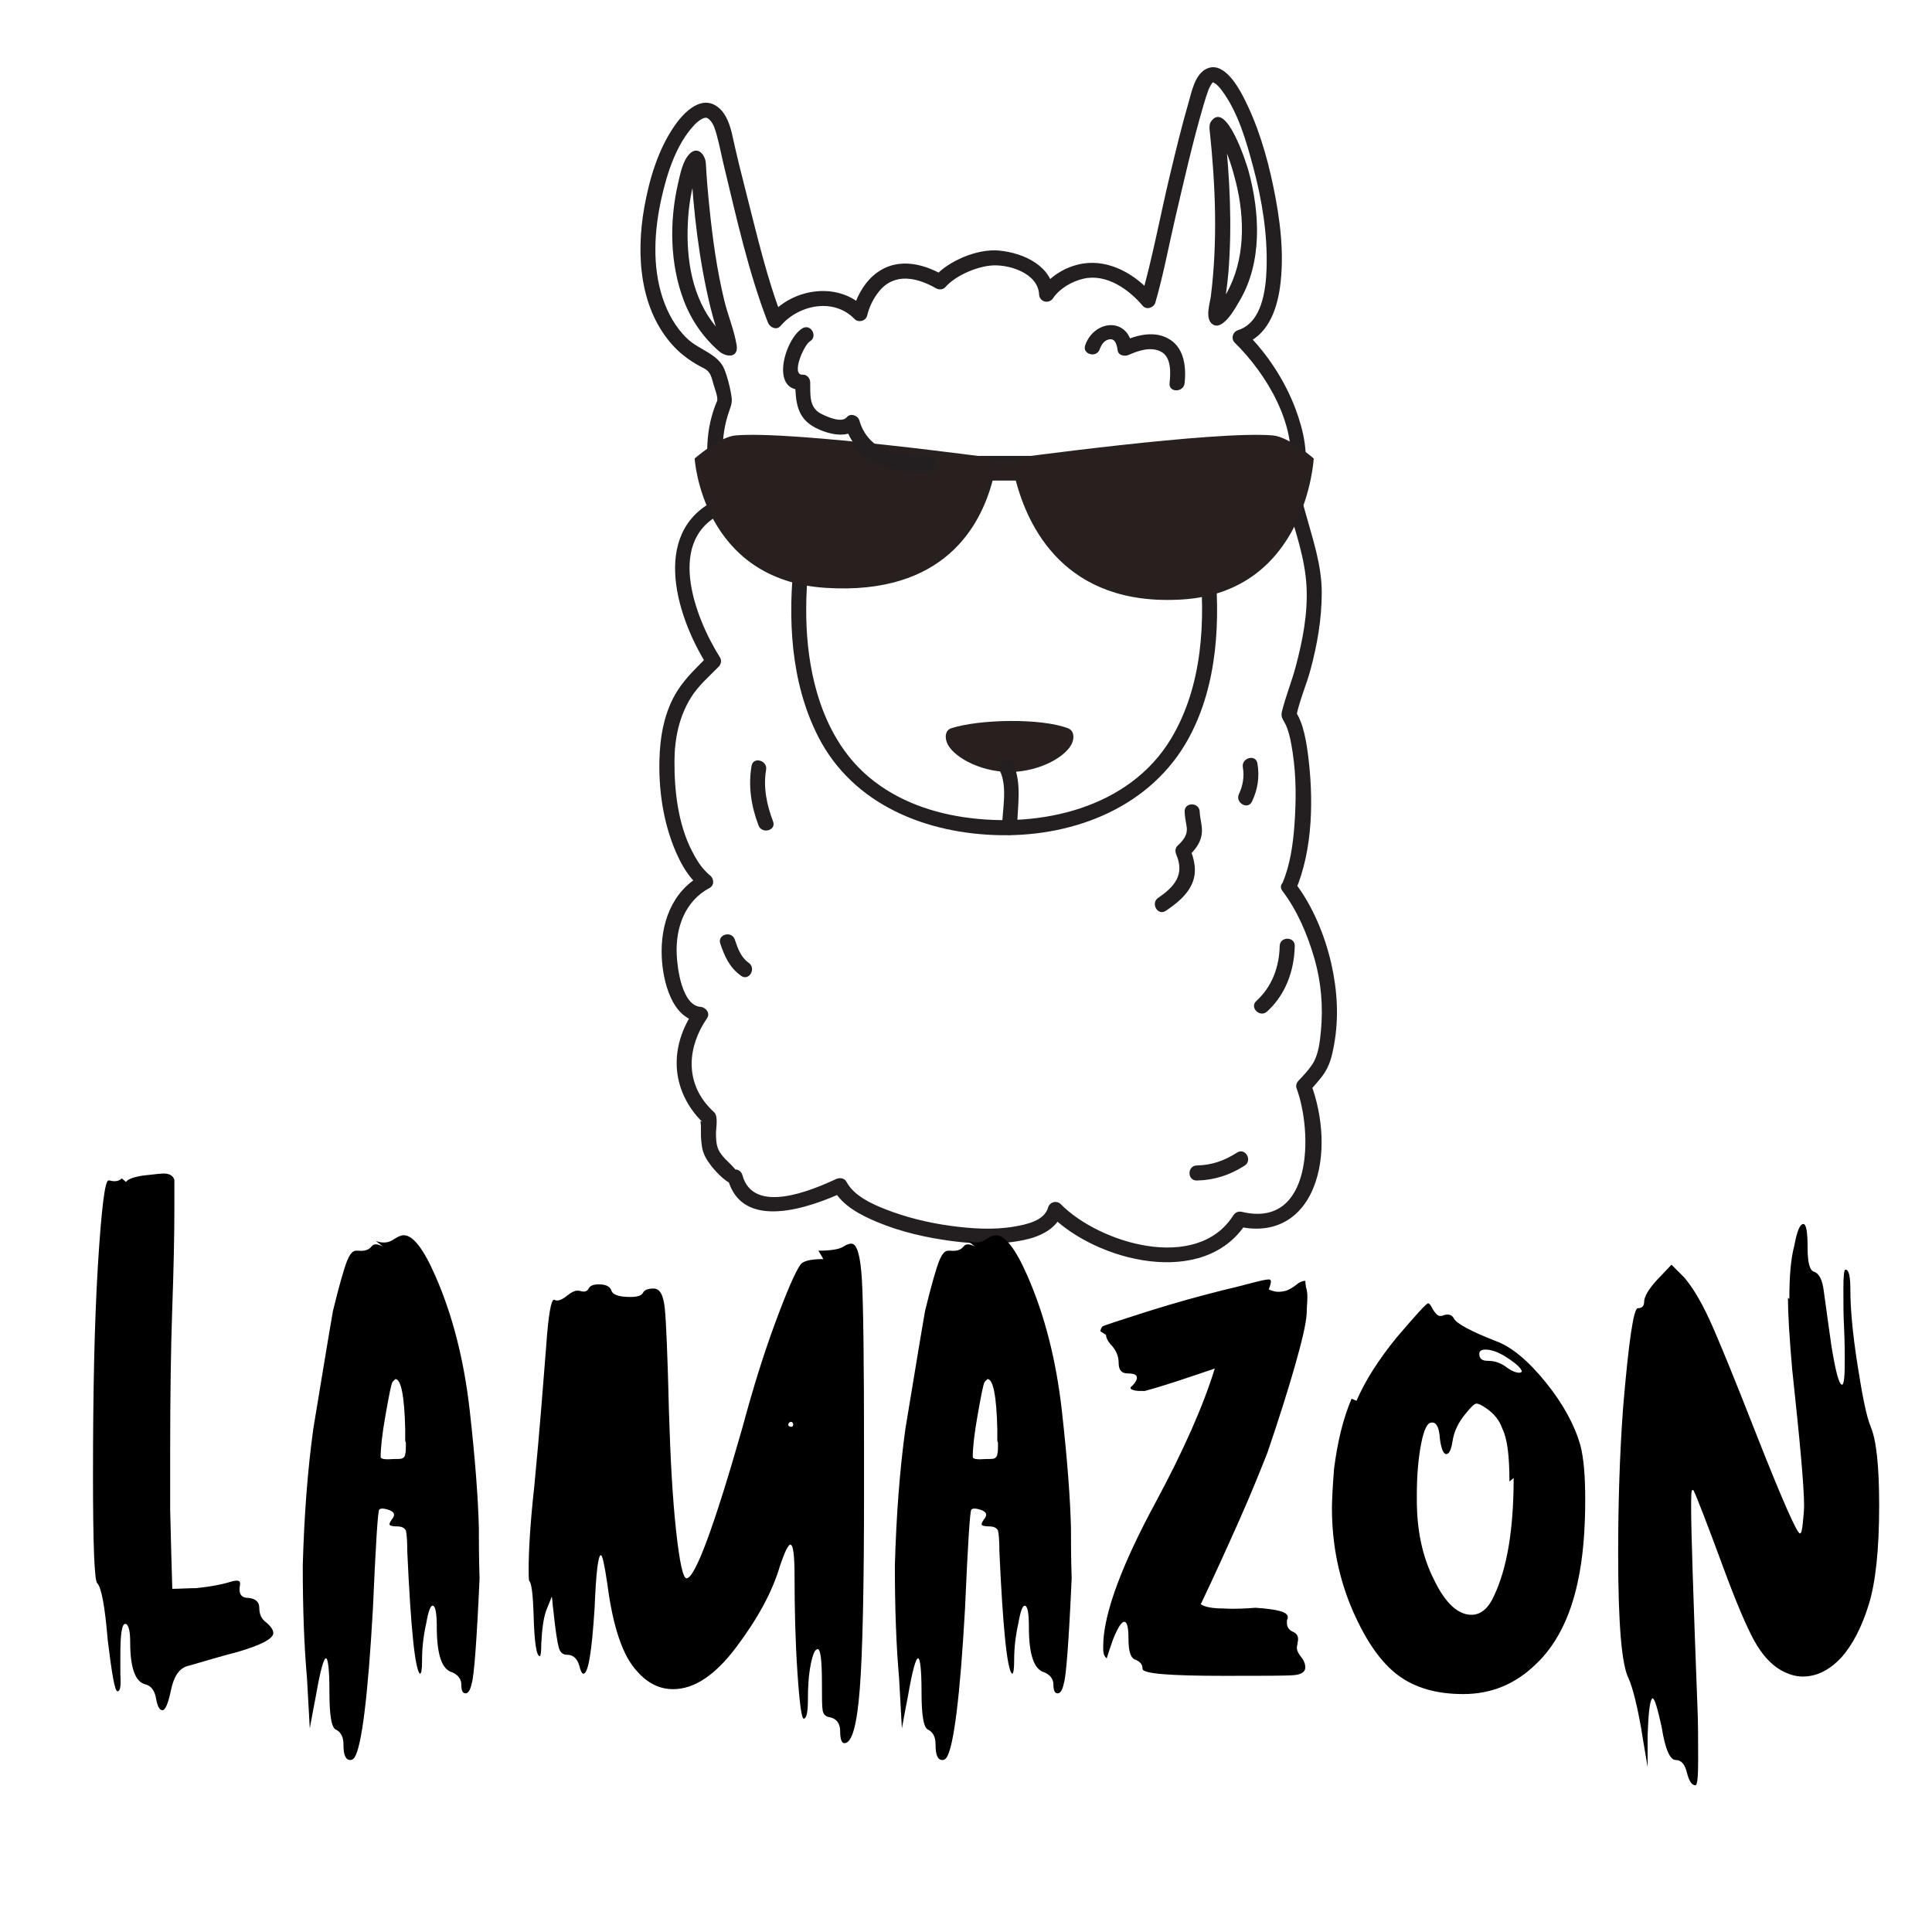 <svg xmlns="http://www.w3.org/2000/svg" xmlns:xlink="http://www.w3.org/1999/xlink" width="500" zoomAndPan="magnify" viewBox="0 0 375 375" height="500" preserveAspectRatio="xMidYMid meet" version="1.0"><defs><g/><clipPath id="4927f573a6"><path d="M 124 13 L 259.938 13 L 259.938 245 L 124 245 Z M 124 13 " clip-rule="nonzero"/></clipPath></defs><path fill="#231f20" d="M 230.484 88.492 C 208.395 88.492 186.309 88.492 164.219 88.492 C 162.598 88.492 160.98 88.492 159.359 88.492 C 158.688 88.492 158.148 88.941 157.949 89.566 C 155.992 95.637 154.887 102.059 154.176 108.379 C 152.875 119.953 153.422 132.387 158.793 142.945 C 165.57 156.262 179.945 161.898 194.273 162.113 C 208.859 162.332 223.559 156.473 230.746 143.238 C 236.398 132.828 236.914 120.211 235.699 108.68 C 235.027 102.262 233.879 95.727 231.895 89.566 C 231.316 87.777 228.488 88.543 229.074 90.344 C 231.02 96.352 232.148 102.734 232.812 109 C 234.023 120.535 233.426 133.137 227.328 143.328 C 219.184 156.941 201.812 160.805 187.031 158.609 C 179.879 157.547 172.93 154.859 167.586 149.887 C 163.137 145.742 160.27 140.258 158.586 134.465 C 155.836 125.004 156.117 114.73 157.527 105.062 C 158.25 100.117 159.234 95.109 160.77 90.344 C 160.301 90.699 159.828 91.059 159.359 91.414 C 181.445 91.414 203.535 91.414 225.621 91.414 C 227.242 91.414 228.863 91.414 230.484 91.414 C 232.367 91.414 232.367 88.492 230.484 88.492 " fill-opacity="1" fill-rule="nonzero"/><g clip-path="url(#4927f573a6)"><path fill="#231f20" d="M 251.434 172.918 C 254.898 164.77 254.984 154.754 253.836 146.098 C 253.609 144.398 253.309 142.711 252.816 141.066 C 252.625 140.426 252.367 139.812 252.09 139.203 C 251.98 138.961 251.844 138.734 251.707 138.508 C 250.973 137.324 251.594 139.129 251.621 138.98 C 252.223 135.977 253.539 133.039 254.344 130.078 C 255.676 125.18 256.551 120.105 256.551 115.016 C 256.551 109.645 254.773 104.539 253.363 99.418 C 253.09 98.418 252.809 97.43 252.504 96.441 C 252.406 96.145 252.301 95.848 252.188 95.555 C 251.789 94.543 252.25 95.418 252.078 95.914 C 252.434 94.898 252.812 93.922 253.051 92.867 C 254.078 88.34 253.055 83.609 251.453 79.352 C 249.395 73.867 245.926 68.566 241.738 64.453 C 241.52 65.266 241.305 66.082 241.09 66.895 C 245.961 65.359 247.82 60.316 248.453 55.684 C 249.336 49.219 248.465 42.547 247.148 36.199 C 245.914 30.23 244.125 24.195 241.309 18.762 C 240.094 16.418 237.16 11.441 233.82 13.559 C 231.852 14.812 231.297 17.859 230.695 19.918 C 229.348 24.523 228.234 29.199 227.113 33.863 C 225.188 41.855 223.723 50.047 221.438 57.945 C 222.254 57.73 223.066 57.516 223.883 57.301 C 220.566 53.367 215.465 50.301 210.141 51.168 C 206.871 51.707 203.742 53.617 201.883 56.398 C 202.793 56.641 203.699 56.887 204.609 57.133 C 204.355 51.648 198.715 49.09 193.906 48.633 C 189.812 48.246 184.16 50.566 181.414 53.676 C 182.008 53.598 182.598 53.523 183.188 53.445 C 178.734 50.891 173.59 49.895 169.461 53.535 C 167.508 55.258 166.09 57.969 165.488 60.492 C 166.301 60.277 167.117 60.062 167.93 59.848 C 162.863 54.594 154 55.848 149.438 61.195 C 150.25 61.41 151.066 61.625 151.879 61.84 C 148.848 54.02 146.941 45.66 144.863 37.547 C 143.918 33.855 142.992 30.152 142.18 26.43 C 141.758 24.492 141.086 22.238 139.5 20.914 C 136.258 18.199 132.789 21.75 130.98 24.344 C 127.742 28.984 126.008 34.84 125.039 40.348 C 123.426 49.551 124.148 60.188 130.855 67.32 C 132.48 69.043 134.48 70.418 136.598 71.465 C 137.938 72.129 138.109 73.238 138.508 74.664 C 138.699 75.344 139.465 77.25 139.168 77.895 C 138.738 78.844 138.422 79.832 138.141 80.836 C 136.598 86.363 137.23 92.941 138.988 98.371 C 139.332 97.77 139.672 97.172 140.012 96.574 C 126.09 102.309 130.973 119.148 137.223 129.086 C 137.301 128.496 137.375 127.906 137.449 127.312 C 135.355 129.445 133.211 131.414 131.57 133.941 C 128.941 138.008 128.09 142.934 127.988 147.699 C 127.848 154.102 128.961 160.895 131.793 166.672 C 132.812 168.754 134.273 171.027 136.238 172.359 C 136.238 171.52 136.238 170.68 136.238 169.836 C 130.348 172.977 128.164 179.375 128.445 185.738 C 128.645 190.262 130.34 197.91 135.977 198.355 C 135.555 197.625 135.133 196.891 134.711 196.16 C 130.199 202.727 130.059 210.469 135.262 216.637 C 135.637 217.082 136.047 217.512 136.484 217.891 C 135.672 217.188 136.059 217.895 136.051 218.586 C 136.047 219.078 136.043 219.57 136.047 220.066 C 136.047 220.895 136.129 221.707 136.242 222.527 C 136.445 223.973 137.195 225.203 138.078 226.332 C 138.945 227.438 141.191 229.906 142.68 229.906 C 142.211 229.547 141.738 229.188 141.27 228.832 C 144.012 239.137 157.258 234.375 163.766 231.379 C 163.098 231.207 162.434 231.035 161.766 230.859 C 163.469 234.027 167.094 235.875 170.277 237.203 C 174.973 239.164 179.957 240.266 184.988 240.918 C 189.539 241.508 194.266 241.621 198.781 240.68 C 201.895 240.027 205.328 238.453 206.258 235.141 C 205.441 235.355 204.629 235.574 203.816 235.789 C 212.773 244.867 233.789 250.215 241.922 237.367 C 241.371 237.59 240.82 237.812 240.27 238.035 C 246.91 239.625 252.316 236.91 254.906 230.617 C 257.453 224.43 256.754 216.566 254.473 210.422 C 254.344 210.895 254.219 211.367 254.094 211.844 C 254.992 210.898 255.852 209.914 256.645 208.875 C 258.105 206.965 258.547 204.984 258.969 202.625 C 259.898 197.445 259.562 192.133 258.398 187.02 C 257.164 181.605 254.82 175.902 251.434 171.445 C 250.309 169.965 247.766 171.418 248.91 172.918 C 251.828 176.762 253.801 181.453 255.129 186.051 C 256.441 190.605 256.836 195.332 256.395 200.043 C 256.195 202.18 255.922 204.789 254.711 206.602 C 253.949 207.742 252.973 208.781 252.023 209.777 C 251.688 210.133 251.469 210.711 251.648 211.199 C 254.812 219.703 254.84 238.52 241.047 235.219 C 240.391 235.059 239.758 235.316 239.395 235.891 C 232.34 247.035 213.426 241.363 205.883 233.719 C 205.105 232.934 203.73 233.312 203.438 234.367 C 202.703 236.973 199.188 237.672 196.906 238.07 C 192.836 238.781 188.492 238.48 184.426 237.922 C 180.133 237.332 175.871 236.289 171.836 234.707 C 169.113 233.641 165.738 232.078 164.293 229.383 C 163.887 228.633 162.992 228.535 162.289 228.859 C 157.715 230.961 146.191 235.949 144.09 228.055 C 143.922 227.43 143.328 226.98 142.68 226.98 C 142.816 226.98 141.324 225.488 141.176 225.352 C 140.578 224.809 140.074 224.211 139.652 223.527 C 139.023 222.496 138.992 221.234 138.969 220.066 C 138.949 218.98 139.492 216.625 138.562 215.836 C 138.246 215.562 137.953 215.258 137.668 214.949 C 132.918 209.855 133.453 203.137 137.238 197.633 C 137.918 196.645 136.988 195.516 135.977 195.434 C 132.406 195.152 131.473 188.086 131.348 185.254 C 131.117 180.066 132.938 174.906 137.715 172.359 C 138.742 171.812 138.578 170.422 137.715 169.836 C 137.523 169.711 138.023 170.098 137.668 169.801 C 137.348 169.531 137.059 169.23 136.773 168.926 C 135.758 167.832 134.996 166.516 134.32 165.199 C 131.609 159.93 130.883 153.535 130.914 147.699 C 130.934 143.395 131.812 139.102 134.098 135.418 C 135.543 133.086 137.617 131.316 139.52 129.379 C 139.969 128.922 140.102 128.168 139.746 127.609 C 134.723 119.617 128.984 104.254 140.789 99.391 C 141.5 99.098 142.078 98.418 141.812 97.594 C 140.797 94.457 140.352 91.105 140.281 87.824 C 140.219 85.031 140.637 82.285 141.582 79.66 C 142.141 78.113 142.152 77.672 141.82 75.996 C 141.535 74.555 141.164 73.117 140.629 71.742 C 139.453 68.711 135.75 67.938 133.465 65.793 C 131.164 63.633 129.605 60.812 128.621 57.844 C 126.566 51.645 126.984 44.738 128.395 38.457 C 129.492 33.562 131.273 27.961 134.793 24.227 C 135.352 23.633 136.074 23.078 136.691 22.898 C 137.07 22.789 137.336 22.848 137.797 23.316 C 138.531 24.066 138.859 25.273 139.129 26.258 C 139.676 28.223 140.047 30.25 140.527 32.23 C 142.973 42.367 145.285 52.875 149.059 62.617 C 149.422 63.547 150.723 64.18 151.504 63.262 C 155.039 59.125 161.844 57.75 165.863 61.914 C 166.609 62.688 168.051 62.332 168.309 61.27 C 168.711 59.578 169.531 57.898 170.625 56.555 C 173.625 52.852 178.023 53.855 181.711 55.973 C 182.254 56.281 183.051 56.234 183.484 55.742 C 185.445 53.523 189.242 51.91 192.09 51.566 C 195.57 51.141 201.488 52.949 201.684 57.133 C 201.75 58.617 203.594 59.086 204.406 57.871 C 205.645 56.027 208.043 54.594 210.352 54.082 C 214.789 53.094 219.113 56.164 221.812 59.367 C 222.547 60.234 223.973 59.707 224.258 58.719 C 225.805 53.375 226.828 47.836 228.09 42.418 C 229.812 35.051 231.484 27.645 233.609 20.379 C 233.906 19.367 234.219 18.359 234.586 17.371 C 234.742 16.949 235.254 16.113 235.297 16.086 C 235.516 15.926 235.398 15.949 235.656 16.086 C 236.164 16.348 236.633 16.867 237.055 17.418 C 240.312 21.707 241.926 27.465 243.289 32.582 C 244.977 38.922 246.055 45.543 245.84 52.117 C 245.703 56.215 244.969 62.605 240.312 64.078 C 239.281 64.402 238.859 65.723 239.668 66.52 C 245.844 72.582 251.73 82.426 250.367 91.371 C 250.191 92.508 249.844 93.605 249.434 94.676 C 248.965 95.895 249.582 96.867 249.938 98.059 C 251.461 103.109 253.297 108.441 253.59 113.727 C 253.883 118.98 252.859 124.25 251.523 129.301 C 250.73 132.297 249.523 135.195 248.801 138.203 C 248.527 139.328 249.258 139.918 249.66 140.887 C 250.328 142.5 250.629 144.285 250.895 146.004 C 251.617 150.676 251.59 155.523 251.242 160.23 C 250.965 163.992 250.395 167.945 248.91 171.445 C 248.18 173.156 250.695 174.648 251.434 172.918 " fill-opacity="1" fill-rule="nonzero"/></g><path fill="#281f1f" d="M 207.289 141.355 C 202 139.336 190.016 139.605 184.629 141.355 C 183.555 141.703 183.32 142.93 183.809 144.172 C 184.754 146.594 189.68 149.754 195.961 149.859 C 202.242 149.754 207.168 146.594 208.113 144.172 C 208.598 142.93 208.348 141.758 207.289 141.355 " fill-opacity="1" fill-rule="nonzero"/><path fill="#231f20" d="M 137.004 31.691 C 136.895 30.039 135.414 28.234 133.828 29.883 C 132.48 31.285 132.031 33.785 131.609 35.598 C 129.902 43.008 130.012 51.242 132.746 58.387 C 134.191 62.168 136.512 65.523 139.566 68.176 C 140.973 69.395 143.391 69.504 142.98 66.98 C 142.5 64.074 141.285 61.199 140.586 58.332 C 139.156 52.453 138.34 46.457 137.715 40.445 C 137.414 37.535 137.16 34.613 137.004 31.691 C 136.902 29.816 133.977 29.805 134.078 31.691 C 134.586 41.074 135.684 50.559 137.91 59.699 C 138.539 62.281 139.406 64.785 140.074 67.352 C 140.098 67.445 140.121 67.543 140.141 67.641 C 140.066 67.293 140.133 65.547 142.039 66.406 C 141.797 66.301 141.914 66.344 141.637 66.109 C 140.312 64.988 139.129 63.715 138.113 62.309 C 133.926 56.504 133.07 48.922 133.59 41.973 C 133.785 39.348 134.25 36.727 135 34.207 C 135.219 33.473 135.465 32.742 135.836 32.07 C 136.012 31.758 136 31.879 135.797 32.012 C 134.867 32.617 134.105 31.656 134.055 31.484 C 134.16 31.848 134.047 31.191 134.078 31.691 C 134.207 33.562 137.133 33.57 137.004 31.691 " fill-opacity="1" fill-rule="nonzero"/><path fill="#231f20" d="M 237.715 25.242 C 237.684 24.898 237.695 24.766 237.684 24.805 C 237.156 25.598 236.586 25.852 235.969 25.57 C 235.66 25.387 235.965 25.605 236.027 25.676 C 236.367 26.051 236.805 26.902 237.102 27.477 C 238.371 29.938 239.203 32.637 239.871 35.312 C 241.652 42.418 241.719 50.371 238.074 56.914 C 237.406 58.109 236.59 59.227 235.676 60.242 C 234.852 61.164 236.594 58.77 237.457 61.191 C 237.605 61.605 237.496 61.082 237.516 60.855 C 237.742 58.215 238.207 55.594 238.426 52.949 C 239.184 43.762 238.695 34.391 237.715 25.242 C 237.516 23.391 234.59 23.371 234.789 25.242 C 235.93 35.883 236.359 46.758 235.039 57.398 C 234.855 58.902 233.789 61.895 235.395 62.965 C 237.426 64.32 240 59.402 240.602 58.391 C 245.047 50.883 244.551 41.305 242.34 33.18 C 241.992 31.902 238.02 19.254 235.043 23.605 C 234.73 24.059 234.742 24.723 234.789 25.242 C 234.961 27.102 237.887 27.117 237.715 25.242 " fill-opacity="1" fill-rule="nonzero"/><path fill="#281f1f" d="M 247.094 84.52 C 236.055 83.539 196.289 88.996 196.289 88.996 C 196.289 89 196.293 89.008 196.293 89.012 L 193.539 89.012 C 193.539 89.008 193.539 89 193.539 88.996 C 193.539 88.996 153.773 83.539 142.738 84.52 C 139.621 84.801 134.832 88.996 134.832 88.996 C 134.832 88.996 136.23 112.602 160.355 114.109 C 183.348 115.547 190.371 101.953 192.664 93.281 L 197.164 93.281 C 199.457 101.953 206.484 117.793 229.473 116.359 C 253.598 114.852 254.996 88.996 254.996 88.996 C 254.996 88.996 250.207 84.801 247.094 84.52 " fill-opacity="1" fill-rule="nonzero"/><path fill="#231f20" d="M 213.457 67.785 C 213.777 66.871 214.391 65.945 215.453 65.852 C 216.586 65.754 216.816 67.203 216.938 68.012 C 217.09 69.035 218.324 69.227 219.086 68.887 C 220.984 68.039 223.402 67.223 225.375 68.273 C 227.414 69.363 227.211 72.465 227.012 74.367 C 226.812 76.242 229.742 76.223 229.938 74.367 C 230.246 71.418 229.914 67.762 227.18 65.969 C 224.211 64.02 220.605 65.031 217.609 66.363 C 218.328 66.652 219.043 66.945 219.758 67.234 C 218.891 61.441 212.352 62.113 210.637 67.008 C 210.012 68.793 212.84 69.555 213.457 67.785 " fill-opacity="1" fill-rule="nonzero"/><path fill="#231f20" d="M 155.734 63.73 C 152.359 65.777 149.336 76.098 155.797 75.641 C 155.309 75.152 154.82 74.668 154.332 74.18 C 154.445 77.965 154.602 81.141 158.309 83.043 C 160.547 84.188 164.508 85.324 166.434 83.043 C 165.617 82.828 164.801 82.613 163.988 82.398 C 166.02 89.574 173.25 92.008 180.098 91.414 C 181.961 91.254 181.977 88.328 180.098 88.492 C 174.605 88.973 168.484 87.539 166.809 81.621 C 166.527 80.637 165.094 80.113 164.363 80.977 C 163.328 82.203 160.469 80.867 159.352 80.297 C 156.949 79.062 157.324 76.484 157.258 74.18 C 157.238 73.43 156.609 72.664 155.797 72.719 C 153.477 72.883 156.004 66.984 157.211 66.254 C 158.816 65.277 157.348 62.75 155.734 63.73 " fill-opacity="1" fill-rule="nonzero"/><path fill="#231f20" d="M 194.137 149.734 C 195.586 152.887 194.535 157.297 194.496 160.648 C 194.477 162.535 197.402 162.535 197.422 160.648 C 197.469 156.617 198.41 152.059 196.66 148.258 C 195.875 146.551 193.352 148.039 194.137 149.734 " fill-opacity="1" fill-rule="nonzero"/><path fill="#231f20" d="M 145.879 148.648 C 145.203 152.59 145.809 156.5 147.23 160.215 C 147.895 161.957 150.723 161.203 150.051 159.438 C 148.832 156.25 148.113 152.832 148.699 149.426 C 149.016 147.582 146.195 146.793 145.879 148.648 " fill-opacity="1" fill-rule="nonzero"/><path fill="#231f20" d="M 139.805 183.145 C 140.641 185.645 141.633 187.844 143.852 189.41 C 145.395 190.5 146.855 187.965 145.328 186.887 C 143.797 185.805 143.195 184.07 142.625 182.367 C 142.027 180.59 139.203 181.352 139.805 183.145 " fill-opacity="1" fill-rule="nonzero"/><path fill="#231f20" d="M 248.387 183.617 C 248.301 187.668 246.91 191.512 243.867 194.273 C 242.465 195.543 244.539 197.602 245.934 196.34 C 249.535 193.074 251.211 188.402 251.312 183.617 C 251.352 181.73 248.426 181.734 248.387 183.617 " fill-opacity="1" fill-rule="nonzero"/><path fill="#231f20" d="M 241.238 148.938 C 241.547 150.703 241.254 152.492 240.484 154.105 C 239.68 155.797 242.203 157.285 243.012 155.582 C 244.141 153.203 244.512 150.758 244.059 148.16 C 243.738 146.305 240.918 147.094 241.238 148.938 " fill-opacity="1" fill-rule="nonzero"/><path fill="#231f20" d="M 229.938 157.539 C 229.973 158.461 230.129 159.359 230.297 160.262 C 230.617 161.98 229.781 163.008 228.566 164.152 C 228.043 164.641 228.082 165.32 228.336 165.922 C 229.973 169.793 227.945 172.129 224.809 174.262 C 223.262 175.316 224.723 177.848 226.289 176.785 C 228.34 175.387 230.383 173.824 231.395 171.48 C 232.414 169.121 231.82 166.711 230.863 164.445 C 230.785 165.035 230.711 165.625 230.633 166.219 C 231.883 165.043 232.949 163.762 233.238 162.027 C 233.488 160.516 232.918 159.043 232.859 157.539 C 232.785 155.66 229.863 155.656 229.938 157.539 " fill-opacity="1" fill-rule="nonzero"/><path fill="#231f20" d="M 240.109 223.715 C 237.691 225.277 235.191 226.164 232.297 226.215 C 230.414 226.25 230.41 229.172 232.297 229.137 C 235.688 229.074 238.746 228.074 241.59 226.242 C 243.168 225.223 241.703 222.691 240.109 223.715 " fill-opacity="1" fill-rule="nonzero"/><g fill="#000000" fill-opacity="1"><g transform="translate(15.464, 332.904)"><g><path d="M 8.172 -104.176 C 7.625 -103.633 6.809 -103.496 5.855 -103.77 C 5.582 -103.77 5.582 -103.77 5.582 -103.77 C 4.902 -103.77 4.223 -98.32 3.539 -87.289 C 2.859 -76.125 2.586 -62.508 2.586 -46.438 C 2.586 -33.09 2.859 -26.145 3.406 -25.602 C 4.223 -24.785 4.902 -21.109 5.445 -14.57 C 6.266 -7.898 6.809 -4.629 7.355 -4.629 C 7.898 -4.629 8.035 -5.719 7.898 -7.898 C 7.898 -8.715 7.898 -9.941 7.898 -11.574 C 7.898 -15.66 8.172 -17.703 8.852 -17.703 C 8.852 -17.703 8.852 -17.703 8.988 -17.703 C 9.531 -17.43 9.805 -16.207 9.805 -14.164 C 9.805 -9.262 10.758 -6.535 12.664 -5.992 C 13.891 -5.719 14.57 -4.766 14.844 -3.133 C 15.117 -1.633 15.523 -0.953 16.07 -0.953 C 16.613 -0.953 17.16 -2.18 17.703 -4.766 C 18.246 -7.488 19.336 -9.125 20.973 -9.531 C 25.191 -10.758 28.461 -11.711 30.641 -12.258 C 35.27 -13.617 37.586 -14.844 37.586 -15.934 C 37.586 -16.477 37.176 -17.16 36.223 -17.977 C 35.27 -18.656 34.863 -19.609 34.863 -20.836 C 34.863 -21.926 34.18 -22.605 32.82 -22.742 C 31.457 -22.742 30.914 -23.422 31.047 -24.785 C 31.184 -25.465 31.184 -25.875 30.914 -26.012 C 30.641 -26.145 30.094 -26.145 29.277 -25.875 C 27.508 -25.328 25.328 -24.922 22.605 -24.648 C 21.379 -24.648 19.066 -24.512 17.977 -24.512 C 17.84 -28.324 17.703 -34.727 17.566 -39.898 C 17.566 -41.809 17.566 -45.484 17.566 -50.93 C 17.566 -62.098 17.703 -71.492 17.977 -79.121 C 18.246 -86.746 18.383 -93.145 18.383 -98.32 C 18.383 -101.863 18.383 -103.77 18.383 -103.902 C 18.113 -104.723 17.43 -105.129 16.207 -105.129 C 15.934 -105.129 14.57 -104.992 12.258 -104.723 C 10.484 -104.449 9.395 -104.039 8.988 -103.496 Z M 8.172 -104.176 "/></g></g></g><g fill="#000000" fill-opacity="1"><g transform="translate(55.907, 332.904)"><g><path d="M 22.879 -52.836 C 22.879 -51.746 22.879 -51.066 22.742 -50.66 C 22.742 -50.25 22.469 -49.977 22.195 -49.84 C 21.926 -49.707 21.379 -49.707 20.562 -49.707 C 18.793 -49.57 17.977 -49.707 17.977 -50.113 C 17.977 -51.746 18.246 -54.473 18.93 -58.285 C 19.609 -62.098 20.02 -64.277 20.289 -64.684 C 20.562 -64.957 20.836 -65.23 20.836 -65.23 C 21.926 -65.23 22.605 -61.961 22.742 -55.426 C 22.742 -53.926 22.742 -53.926 22.742 -53.246 Z M 18.383 -90.969 C 17.293 -91.512 16.613 -91.512 16.207 -90.969 C 15.66 -90.285 14.844 -90.016 13.617 -90.148 C 13.344 -90.148 13.344 -90.148 13.211 -90.148 C 12.527 -90.148 11.984 -89.469 11.438 -88.109 C 10.895 -86.746 9.941 -83.477 8.715 -78.438 C 7.488 -71.359 6.266 -63.73 4.902 -55.562 C 3.812 -47.664 3.133 -38.812 2.859 -29.008 C 2.859 -20.562 3.133 -13.344 3.676 -7.219 C 3.812 -4.766 4.086 0.137 4.223 2.586 C 4.492 0.953 5.039 -1.77 5.445 -3.949 C 6.266 -8.715 6.945 -11.031 7.355 -11.031 C 7.762 -11.031 8.035 -8.852 8.035 -4.492 C 8.035 0.137 8.441 2.586 9.395 2.859 C 10.348 3.406 10.758 4.359 10.758 5.719 C 10.758 7.762 11.168 8.715 12.121 8.715 C 12.391 8.715 12.664 8.578 12.938 8.172 C 14.297 5.992 15.523 -3.676 16.477 -20.699 C 17.023 -33.227 17.43 -39.629 17.703 -39.898 C 17.977 -40.172 18.656 -40.172 19.746 -39.766 C 20.699 -39.355 20.836 -38.812 20.156 -37.992 C 19.746 -37.449 19.609 -37.039 19.746 -36.906 C 19.883 -36.77 20.289 -36.633 21.109 -36.633 C 22.062 -36.633 22.605 -36.359 22.879 -35.816 C 23.016 -35.27 23.148 -33.91 23.148 -31.73 C 23.832 -16.75 24.648 -8.852 25.602 -8.035 C 25.875 -8.035 26.012 -8.852 26.012 -10.621 C 26.012 -13.074 26.281 -15.387 26.828 -17.84 C 27.234 -20.156 27.645 -21.242 28.055 -21.242 C 28.598 -21.242 28.871 -19.883 28.871 -17.16 C 28.871 -11.848 29.824 -8.852 31.867 -8.309 C 33.09 -7.762 33.637 -6.945 33.637 -5.855 C 33.637 -4.766 33.91 -4.223 34.453 -4.223 C 34.996 -4.223 35.406 -4.902 35.68 -6.266 C 36.086 -7.488 36.633 -14.297 37.176 -26.555 C 37.039 -30.777 37.039 -34.043 37.039 -36.359 C 36.906 -41.809 36.359 -49.434 35.27 -59.102 C 34.18 -68.77 32 -77.484 28.598 -85.246 C 26.281 -90.559 24.238 -93.145 22.469 -93.145 C 21.926 -93.145 21.379 -92.875 20.699 -92.465 C 19.609 -91.648 18.383 -91.512 17.023 -92.055 Z M 18.383 -90.969 "/></g></g></g><g fill="#000000" fill-opacity="1"><g transform="translate(97.575, 332.904)"><g><path d="M 55.969 -55.969 C 55.695 -55.969 55.426 -56.105 55.426 -56.379 C 55.426 -56.648 55.695 -56.922 55.969 -56.922 C 56.242 -56.922 56.379 -56.648 56.379 -56.379 C 56.379 -56.105 56.242 -55.969 55.969 -55.969 Z M 62.234 -88.516 C 60.055 -88.516 58.559 -88.242 57.875 -87.562 C 56.785 -86.066 55.152 -82.25 52.836 -75.988 C 50.523 -69.723 48.48 -63.051 46.574 -55.969 C 40.988 -36.359 37.312 -26.555 35.68 -26.555 C 34.996 -26.555 34.316 -29.688 33.637 -35.949 C 32.957 -42.215 32.547 -49.84 32.273 -58.828 C 32 -69.723 31.73 -76.395 31.457 -78.984 C 31.184 -81.57 30.504 -82.797 29.277 -82.797 C 28.188 -82.797 27.508 -82.523 27.234 -81.98 C 26.965 -81.434 26.145 -81.164 24.785 -81.164 C 22.605 -81.164 21.379 -81.57 21.109 -82.387 C 20.836 -83.203 20.02 -83.613 18.656 -83.613 C 17.566 -83.613 16.887 -83.34 16.613 -82.66 C 16.207 -82.117 15.66 -82.117 14.844 -82.387 C 14.57 -82.387 14.57 -82.387 14.434 -82.387 C 14.027 -82.387 13.344 -82.117 12.527 -81.434 C 11.711 -80.754 11.031 -80.48 10.621 -80.48 C 10.348 -80.48 10.215 -80.48 10.078 -80.617 C 10.078 -80.617 10.078 -80.617 9.941 -80.617 C 9.395 -80.617 8.852 -77.621 8.441 -71.629 C 7.898 -64.82 7.219 -55.695 6.129 -44.395 C 5.312 -37.039 5.039 -31.73 5.039 -28.461 C 5.039 -26.965 5.039 -26.145 5.176 -26.012 C 5.582 -25.602 5.855 -23.559 5.992 -19.746 C 6.129 -14.164 6.535 -11.438 7.219 -11.438 C 7.355 -11.438 7.488 -12.258 7.488 -13.891 C 7.625 -16.613 7.898 -18.793 8.441 -20.289 C 8.715 -20.973 9.262 -22.332 9.531 -23.016 C 9.668 -22.332 9.668 -21.379 9.805 -20.562 C 10.215 -16.477 10.621 -14.027 10.895 -13.074 C 11.168 -12.121 11.711 -11.711 12.527 -11.711 C 13.617 -11.711 14.434 -11.031 14.844 -9.668 C 15.117 -8.578 15.387 -8.035 15.66 -8.035 C 16.613 -8.035 17.293 -12.258 17.84 -20.836 C 18.113 -27.645 18.52 -31.047 19.066 -31.047 C 19.336 -31.047 19.746 -29.277 20.289 -25.602 C 21.379 -17.16 23.285 -11.438 26.145 -8.441 C 28.188 -6.129 30.504 -5.039 33.09 -5.039 C 37.176 -5.039 41.262 -7.762 45.348 -13.211 C 49.434 -18.656 52.293 -23.832 53.789 -28.871 C 54.742 -31.73 55.426 -33.09 55.832 -33.09 C 56.379 -33.09 56.648 -31.047 56.648 -26.965 C 56.648 -20.836 56.785 -14.57 57.195 -8.441 C 57.602 -2.316 58.012 0.68 58.422 0.68 C 58.965 0.68 59.238 -0.543 59.238 -2.996 C 59.238 -5.445 59.375 -7.762 59.781 -9.805 C 60.191 -11.848 60.598 -12.801 61.145 -12.801 C 61.688 -12.801 61.961 -10.621 61.961 -6.266 C 61.961 -3.539 61.961 -1.77 62.098 -0.953 C 62.234 -0.137 62.641 0.273 63.461 0.41 C 64.82 0.68 65.5 1.633 65.5 3.133 C 65.5 4.629 65.773 5.445 66.32 5.445 C 67.816 5.445 68.77 1.906 69.316 -5.176 C 69.859 -12.258 70.133 -25.059 70.133 -43.441 C 70.133 -48.344 70.133 -48.344 70.133 -50.793 C 70.133 -68.496 69.996 -79.664 69.723 -84.43 C 69.449 -89.195 68.77 -91.512 67.68 -91.512 C 67.137 -91.512 66.59 -91.238 66.184 -90.969 C 65.367 -90.422 63.73 -90.148 61.281 -90.148 Z M 62.234 -88.516 "/></g></g></g><g fill="#000000" fill-opacity="1"><g transform="translate(170.834, 332.904)"><g><path d="M 22.879 -52.836 C 22.879 -51.746 22.879 -51.066 22.742 -50.66 C 22.742 -50.25 22.469 -49.977 22.195 -49.84 C 21.926 -49.707 21.379 -49.707 20.562 -49.707 C 18.793 -49.57 17.977 -49.707 17.977 -50.113 C 17.977 -51.746 18.246 -54.473 18.93 -58.285 C 19.609 -62.098 20.02 -64.277 20.289 -64.684 C 20.562 -64.957 20.836 -65.23 20.836 -65.23 C 21.926 -65.23 22.605 -61.961 22.742 -55.426 C 22.742 -53.926 22.742 -53.926 22.742 -53.246 Z M 18.383 -90.969 C 17.293 -91.512 16.613 -91.512 16.207 -90.969 C 15.66 -90.285 14.844 -90.016 13.617 -90.148 C 13.344 -90.148 13.344 -90.148 13.211 -90.148 C 12.527 -90.148 11.984 -89.469 11.438 -88.109 C 10.895 -86.746 9.941 -83.477 8.715 -78.438 C 7.488 -71.359 6.266 -63.73 4.902 -55.562 C 3.812 -47.664 3.133 -38.812 2.859 -29.008 C 2.859 -20.562 3.133 -13.344 3.676 -7.219 C 3.812 -4.766 4.086 0.137 4.223 2.586 C 4.492 0.953 5.039 -1.77 5.445 -3.949 C 6.266 -8.715 6.945 -11.031 7.355 -11.031 C 7.762 -11.031 8.035 -8.852 8.035 -4.492 C 8.035 0.137 8.441 2.586 9.395 2.859 C 10.348 3.406 10.758 4.359 10.758 5.719 C 10.758 7.762 11.168 8.715 12.121 8.715 C 12.391 8.715 12.664 8.578 12.938 8.172 C 14.297 5.992 15.523 -3.676 16.477 -20.699 C 17.023 -33.227 17.43 -39.629 17.703 -39.898 C 17.977 -40.172 18.656 -40.172 19.746 -39.766 C 20.699 -39.355 20.836 -38.812 20.156 -37.992 C 19.746 -37.449 19.609 -37.039 19.746 -36.906 C 19.883 -36.77 20.289 -36.633 21.109 -36.633 C 22.062 -36.633 22.605 -36.359 22.879 -35.816 C 23.016 -35.27 23.148 -33.91 23.148 -31.73 C 23.832 -16.75 24.648 -8.852 25.602 -8.035 C 25.875 -8.035 26.012 -8.852 26.012 -10.621 C 26.012 -13.074 26.281 -15.387 26.828 -17.84 C 27.234 -20.156 27.645 -21.242 28.055 -21.242 C 28.598 -21.242 28.871 -19.883 28.871 -17.16 C 28.871 -11.848 29.824 -8.852 31.867 -8.309 C 33.09 -7.762 33.637 -6.945 33.637 -5.855 C 33.637 -4.766 33.91 -4.223 34.453 -4.223 C 34.996 -4.223 35.406 -4.902 35.68 -6.266 C 36.086 -7.488 36.633 -14.297 37.176 -26.555 C 37.039 -30.777 37.039 -34.043 37.039 -36.359 C 36.906 -41.809 36.359 -49.434 35.27 -59.102 C 34.18 -68.77 32 -77.484 28.598 -85.246 C 26.281 -90.559 24.238 -93.145 22.469 -93.145 C 21.926 -93.145 21.379 -92.875 20.699 -92.465 C 19.609 -91.648 18.383 -91.512 17.023 -92.055 Z M 18.383 -90.969 "/></g></g></g><g fill="#000000" fill-opacity="1"><g transform="translate(212.502, 332.904)"><g><path d="M 2.18 -73.809 C 2.18 -73.266 2.453 -72.719 2.996 -72.039 C 4.086 -70.949 4.629 -69.723 4.629 -68.363 C 4.629 -67 5.176 -66.32 6.398 -66.32 C 7.625 -66.32 8.172 -66.047 8.172 -65.5 C 8.172 -65.094 7.898 -64.547 7.219 -63.867 C 6.945 -63.73 6.945 -63.594 6.945 -63.461 C 6.945 -63.324 7.082 -63.188 7.625 -63.051 C 8.035 -62.914 8.715 -62.914 9.668 -62.914 C 12.801 -63.73 17.293 -65.23 23.285 -67.273 C 21.109 -60.191 17.293 -51.477 11.711 -41.125 C 6.129 -30.777 2.859 -22.605 1.906 -16.613 C 1.633 -14.98 1.633 -13.754 1.633 -12.801 C 1.633 -11.848 1.906 -11.305 2.316 -11.031 C 2.586 -11.984 3.133 -13.48 3.539 -14.707 C 4.492 -17.023 5.176 -18.113 5.719 -18.113 C 6.266 -18.113 6.535 -17.023 6.535 -14.844 C 6.535 -12.391 6.945 -11.031 7.898 -10.758 C 8.852 -10.348 9.262 -9.805 9.262 -8.988 C 9.262 -8.035 14.57 -7.625 25.191 -7.625 C 32.684 -7.625 37.176 -7.625 38.676 -7.762 C 40.172 -7.898 40.855 -8.441 40.855 -9.262 C 40.855 -9.941 40.582 -10.621 40.035 -11.305 C 39.492 -11.984 39.219 -12.527 39.219 -13.074 C 39.219 -13.344 39.355 -13.754 39.355 -14.027 C 39.629 -15.117 39.355 -15.797 38.402 -16.207 C 37.449 -16.613 37.176 -17.43 37.312 -18.52 C 37.312 -18.52 37.449 -18.656 37.449 -18.93 C 37.449 -18.93 37.449 -18.93 37.449 -19.066 C 37.449 -20.02 35.406 -20.562 31.184 -20.836 C 29.277 -20.699 27.234 -20.562 25.059 -20.699 C 22.879 -20.699 21.379 -20.973 20.562 -21.516 C 23.422 -27.508 25.875 -32.957 28.055 -37.859 C 30.23 -42.762 32 -47.117 33.5 -50.93 C 35.68 -57.332 37.449 -62.914 38.812 -67.68 C 40.172 -72.445 40.988 -75.852 41.125 -77.895 C 41.125 -79.121 41.262 -80.211 41.262 -81.164 C 41.262 -81.98 41.125 -82.66 40.988 -83.07 C 40.855 -83.887 40.855 -84.293 40.855 -84.293 C 40.445 -84.293 39.898 -84.16 39.219 -83.613 C 38.539 -83.07 37.859 -82.66 37.176 -82.387 C 36.223 -82.117 35.406 -82.117 34.863 -82.25 C 34.316 -82.387 33.91 -82.523 33.773 -82.66 C 34.043 -83.34 34.18 -83.887 34.18 -84.16 C 34.18 -84.43 34.043 -84.566 33.773 -84.566 C 33.227 -84.566 32 -84.293 29.961 -83.75 C 27.918 -83.203 26.281 -82.797 25.059 -82.523 C 20.699 -81.434 15.66 -80.074 10.078 -78.301 C 4.492 -76.531 1.633 -75.578 1.496 -75.441 C 1.227 -75.172 1.09 -74.762 1.09 -74.488 Z M 2.18 -73.809 "/></g></g></g><g fill="#000000" fill-opacity="1"><g transform="translate(257.302, 332.904)"><g><path d="M 36.496 -46.027 C 36.496 -36.223 35.27 -28.598 32.684 -23.148 C 31.594 -20.699 30.094 -19.473 28.324 -19.473 C 25.738 -19.473 23.285 -21.652 21.109 -26.145 C 18.793 -30.641 17.703 -35.816 17.703 -41.809 C 17.703 -42.352 17.703 -42.352 17.703 -42.625 C 17.703 -46.438 17.977 -49.707 18.52 -52.566 C 19.066 -55.426 19.746 -56.785 20.562 -56.785 C 20.699 -56.785 20.699 -56.785 20.836 -56.785 C 21.652 -56.648 22.062 -55.562 22.195 -53.52 C 22.469 -51.613 22.879 -50.66 23.422 -50.66 C 23.969 -50.66 24.375 -51.477 24.648 -53.246 C 24.922 -55.016 25.738 -56.785 27.098 -58.422 C 28.188 -59.781 28.871 -60.465 29.277 -60.465 C 29.688 -60.465 30.23 -60.191 31.047 -59.645 C 32.684 -58.559 33.773 -57.195 34.316 -55.562 C 35.27 -53.656 35.68 -50.25 35.68 -45.348 Z M 38.129 -66.863 C 38.129 -66.59 37.859 -66.457 37.586 -66.457 C 37.039 -66.457 36.223 -66.727 35.27 -67.41 C 34.043 -68.363 32.82 -68.77 31.457 -68.77 C 30.367 -68.77 29.824 -69.18 29.824 -70.133 C 29.824 -70.676 30.23 -70.949 31.047 -70.949 C 32.547 -70.949 34.316 -70.133 36.496 -68.496 C 37.586 -67.68 38.129 -67 38.129 -66.457 Z M 5.039 -61.418 C 3.406 -57.602 2.316 -53.109 1.633 -47.797 C 1.363 -44.258 1.227 -41.672 1.227 -40.172 C 1.227 -33.09 2.586 -26.418 5.312 -20.156 C 7.898 -14.297 10.758 -10.215 14.027 -7.762 C 17.293 -5.312 21.516 -4.086 26.691 -4.086 C 32.137 -4.086 36.77 -5.992 40.719 -9.805 C 44.668 -13.48 47.391 -18.793 48.887 -25.602 C 49.977 -30.504 50.387 -35.949 50.387 -41.809 C 50.387 -46.301 50.113 -49.84 49.434 -52.43 C 48.344 -56.242 46.164 -60.328 42.762 -64.547 C 39.355 -68.77 36.086 -71.492 33.09 -72.582 C 28.188 -74.488 25.465 -75.988 24.922 -76.941 C 24.512 -77.758 23.832 -77.895 22.879 -77.621 C 22.742 -77.484 22.469 -77.484 22.195 -77.484 C 21.789 -77.484 21.379 -77.895 20.836 -78.711 C 20.426 -79.527 20.156 -79.938 19.883 -79.938 C 19.609 -79.938 17.566 -77.758 13.754 -73.266 C 10.215 -68.906 7.625 -64.82 5.992 -61.008 Z M 5.039 -61.418 "/></g></g></g><g fill="#000000" fill-opacity="1"><g transform="translate(311.089, 332.904)"><g><path d="M 35.949 -81.027 C 35.949 -78.031 36.223 -73.398 36.77 -67.137 C 38.266 -53.246 39.082 -44.395 39.082 -40.719 C 39.082 -39.629 38.945 -38.402 38.812 -37.039 C 38.676 -35.816 38.539 -35.27 38.266 -35.27 C 37.723 -35.27 34.996 -41.398 30.094 -53.789 C 25.465 -65.637 22.332 -73.266 20.699 -76.805 C 19.066 -80.344 17.43 -83.07 15.797 -84.977 C 15.117 -85.656 13.891 -86.883 13.344 -87.426 C 12.664 -86.746 11.574 -85.52 10.621 -84.566 C 8.852 -82.66 8.035 -81.164 8.035 -80.211 C 8.035 -79.391 7.625 -78.984 6.809 -78.984 C 5.992 -78.984 5.039 -72.582 3.949 -59.645 C 3.27 -50.387 2.996 -40.855 2.996 -31.184 C 2.996 -17.703 3.676 -9.668 5.039 -7.082 C 5.855 -5.176 6.672 -1.906 7.488 2.723 C 7.762 4.629 8.441 8.309 8.715 10.078 C 8.715 8.578 8.715 5.992 8.715 3.949 C 8.852 -0.273 9.125 -2.586 9.531 -3.133 C 9.668 -3.27 9.668 -3.27 9.668 -3.27 C 10.078 -3.27 10.621 -1.363 11.438 2.316 C 12.121 6.672 13.074 8.715 14.164 8.715 C 15.254 8.715 15.934 9.531 16.34 11.168 C 16.75 12.801 17.293 13.617 17.977 13.617 C 18.383 13.617 18.52 11.984 18.52 8.578 C 18.52 4.766 18.52 1.363 18.383 -1.633 C 17.566 -23.148 17.16 -35.949 17.16 -40.035 C 17.16 -42.488 17.16 -43.715 17.43 -43.715 C 17.703 -43.578 17.703 -43.578 17.703 -43.441 C 18.246 -42.352 20.156 -37.449 23.422 -28.598 C 25.875 -21.926 27.918 -17.16 29.414 -14.434 C 30.914 -11.711 32.684 -9.805 34.59 -8.715 C 36.086 -7.898 37.449 -7.488 38.812 -7.488 C 41.535 -7.488 43.984 -8.715 46.301 -11.168 C 48.48 -13.617 50.25 -17.023 51.613 -21.379 C 52.973 -25.738 53.656 -32.137 53.656 -40.719 C 53.656 -48.344 53.109 -53.383 52.02 -55.969 C 51.203 -57.875 50.387 -61.961 49.434 -68.09 C 48.48 -74.219 48.07 -78.984 48.07 -82.387 C 48.07 -85.113 47.797 -86.473 47.117 -86.473 C 46.844 -86.473 46.711 -85.246 46.711 -82.797 C 46.711 -79.938 46.711 -77.484 46.844 -75.309 C 46.98 -71.902 46.98 -69.859 46.98 -69.043 C 46.98 -65.773 46.844 -64.141 46.438 -64.141 C 45.891 -64.141 45.211 -66.59 44.395 -71.629 C 44.258 -72.719 43.715 -76.262 42.895 -82.387 C 42.625 -84.566 41.941 -85.793 40.988 -86.066 C 40.172 -86.336 39.766 -87.836 39.766 -90.695 C 39.766 -93.828 39.492 -95.324 38.945 -95.324 C 38.266 -95.324 37.723 -93.965 37.176 -91.102 C 36.496 -88.516 36.223 -85.113 36.223 -80.754 Z M 35.949 -81.027 "/></g></g></g></svg>